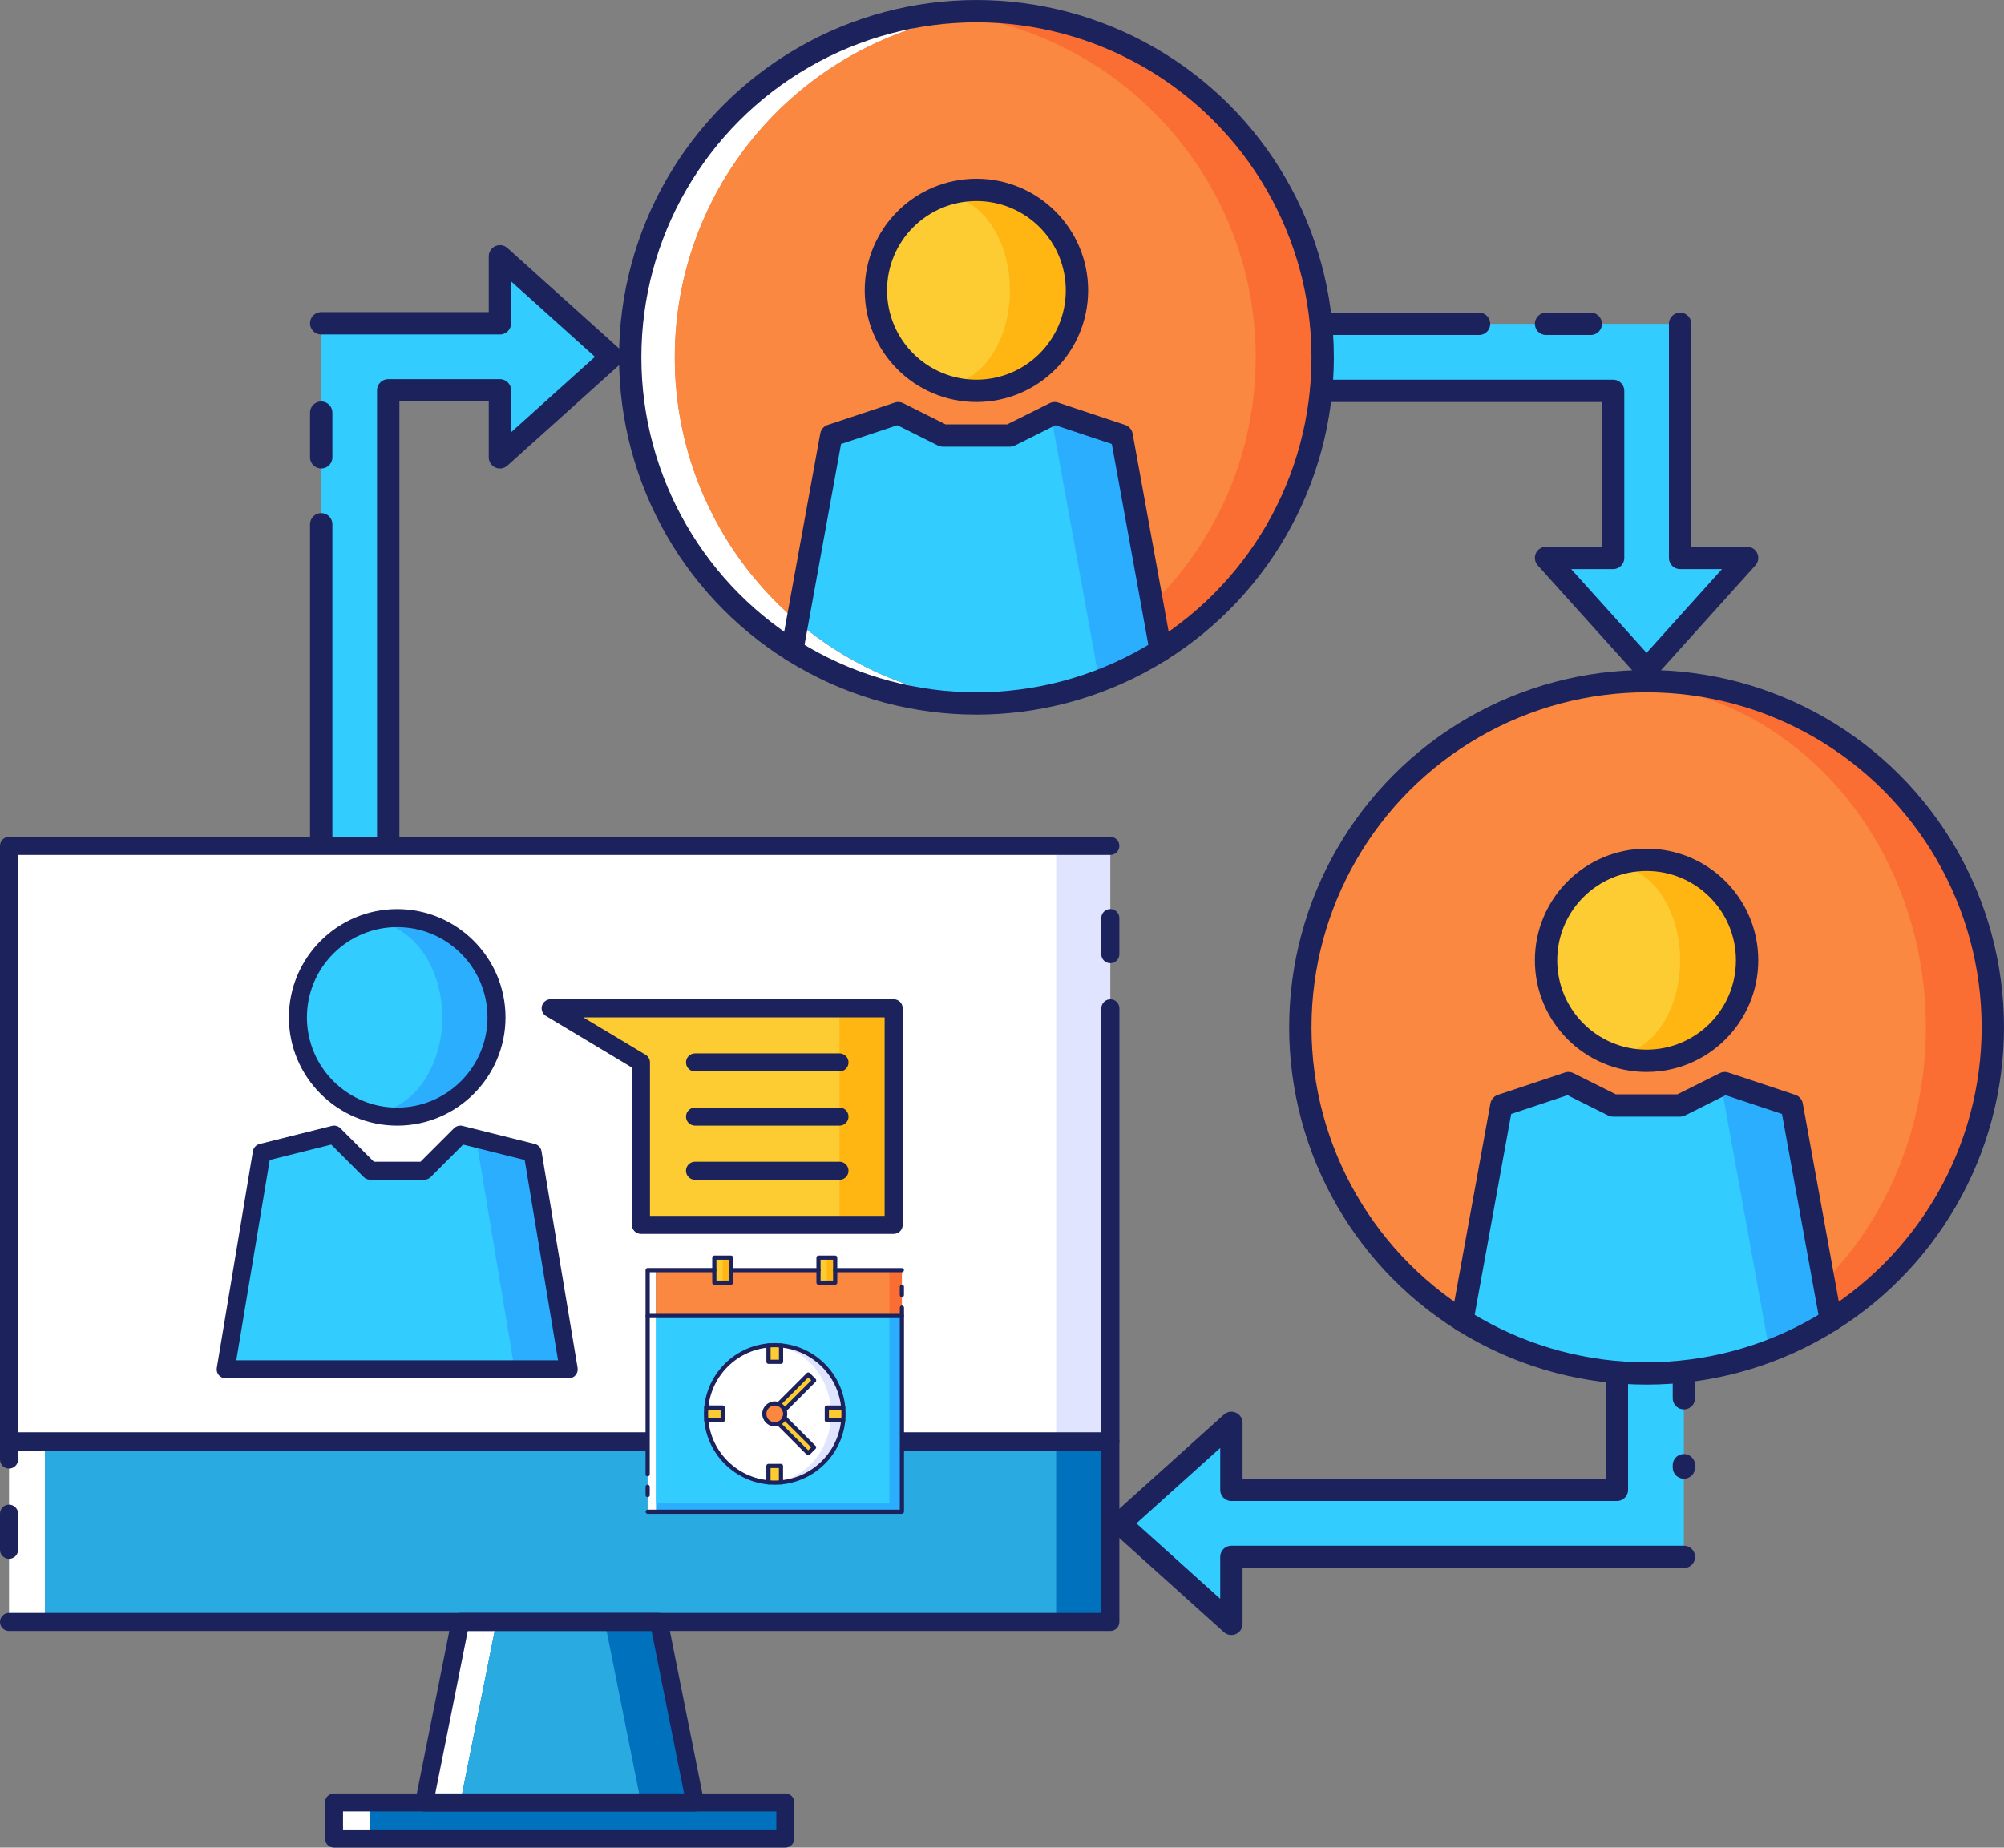 <?xml version="1.0" encoding="utf-8"?>
<!-- Generator: Adobe Illustrator 26.0.2, SVG Export Plug-In . SVG Version: 6.00 Build 0)  -->
<svg version="1.1" id="Calque_1" xmlns="http://www.w3.org/2000/svg" xmlns:xlink="http://www.w3.org/1999/xlink" x="0px" y="0px"
	 viewBox="0 0 381.37 351.7" style="enable-background:new 0 0 381.37 351.7;" xml:space="preserve">
<rect x="0" y="0" width="381.37" height="351.7" fill="#808080" stroke="none"/>
<style type="text/css">
	.st0{fill:#FFFFFF;}
	.st1{fill:#2BAEFE;}
	.st2{fill:#33CCFF;}
	.st3{fill:#FFB612;}
	.st4{fill:#FDCC32;}
	.st5{fill:#FA6E34;}
	.st6{fill:#FA8840;}
	.st7{fill:none;stroke:#1C225C;stroke-width:6.619;stroke-linecap:round;stroke-linejoin:round;stroke-miterlimit:10;}
	.st8{fill:none;stroke:#1C225C;stroke-width:2.772;stroke-linecap:round;stroke-linejoin:round;stroke-miterlimit:10;}
	.st9{fill:none;stroke:#1C225C;stroke-width:4.251;stroke-linecap:round;stroke-linejoin:round;stroke-miterlimit:10;}
	.st10{fill:#0071BC;}
	.st11{fill:#29ABE2;}
	.st12{fill:#E0E4FF;}
	.st13{fill:#1C225C;}
	.st14{clip-path:url(#SVGID_00000060032913581681537290000000183993389447660954_);}
	.st15{fill:none;stroke:#1C225C;stroke-width:6.689;stroke-linecap:round;stroke-linejoin:round;stroke-miterlimit:10;}
	.st16{fill:none;stroke:#1C225C;stroke-width:6;stroke-linecap:round;stroke-linejoin:round;stroke-miterlimit:10;}
	.st17{fill:#FBB03B;}
	.st18{fill:none;stroke:#1C225C;stroke-width:2.415;stroke-linecap:round;stroke-linejoin:round;stroke-miterlimit:10;}
	.st19{fill:none;stroke:#B9D5EA;stroke-width:14;stroke-linecap:round;stroke-miterlimit:10;}
	.st20{fill:#B9D5EA;}
	.st21{fill:#48BDFF;}
	.st22{fill:#DFE8ED;}
	.st23{fill:#000072;}
	.st24{opacity:0.3;}
	.st25{opacity:0.55;}
	.st26{fill:#F2355D;}
	.st27{fill:#8AC457;}
	.st28{fill:#E9F0F4;}
	.st29{opacity:0.31;}
	.st30{fill:none;stroke:#1C225C;stroke-width:2.755;stroke-linecap:round;stroke-linejoin:round;stroke-miterlimit:10;}
	.st31{fill:none;stroke:#1C225C;stroke-width:2.53;stroke-linecap:round;stroke-linejoin:round;stroke-miterlimit:10;}
	.st32{fill:none;stroke:#1C225C;stroke-width:1.986;stroke-linecap:round;stroke-linejoin:round;stroke-miterlimit:10;}
</style>
<g>
	<g>
		<g>
			<path class="st5" d="M379.25,195.55c0,23.47-12.33,44.13-30.82,55.73c-3.66,2.34-7.57,4.29-11.69,5.87
				c-7.27,2.76-15.13,4.29-23.38,4.29c-2.17,0-4.29-0.09-6.38-0.3c-10.46-0.98-20.24-4.46-28.7-9.82
				c-16.83-10.59-28.53-28.57-30.52-49.4v-0.04c-0.21-2.08-0.3-4.21-0.3-6.33c0-2.13,0.09-4.25,0.3-6.33v-0.04
				c3.02-31.29,27.89-56.2,59.22-59.22c2.08-0.21,4.21-0.3,6.38-0.3C349.74,129.66,379.25,159.16,379.25,195.55z"/>
			<ellipse class="st6" cx="306.98" cy="195.55" rx="59.52" ry="65.6"/>
			<path class="st3" d="M332.48,182.8c0,10.59-8.54,19.13-19.13,19.13c-2.25,0-4.38-0.38-6.38-1.11
				c-7.44-2.59-12.75-9.69-12.75-18.02c0-8.33,5.31-15.43,12.75-18.02c2-0.72,4.12-1.11,6.38-1.11
				C323.94,163.67,332.48,172.22,332.48,182.8z"/>
			<ellipse class="st4" cx="306.98" cy="182.8" rx="12.75" ry="18.02"/>
			<path class="st1" d="M348.43,251.29c-3.66,2.34-7.57,4.29-11.69,5.87c-7.27,2.76-15.13,4.29-23.38,4.29
				c-2.17,0-4.29-0.09-6.38-0.3c-10.46-0.98-20.24-4.46-28.7-9.82l7.44-40.9l12.75-4.25l8.5,4.25h12.75l7.82-3.91l0.68-0.34
				l12.75,4.25L348.43,251.29z"/>
			<path class="st2" d="M336.73,257.15c-7.27,2.76-15.13,4.29-23.38,4.29c-2.17,0-4.29-0.09-6.38-0.3
				c-10.46-0.98-20.24-4.46-28.7-9.82l7.44-40.9l12.75-4.25l8.5,4.25h12.75l7.82-3.91L336.73,257.15z"/>
			<path class="st0" d="M251.71,68.02c0,2.17-0.09,4.29-0.3,6.38c-3.23,33.41-31.37,59.52-65.6,59.52c-2.17,0-4.29-0.09-6.38-0.3
				c-31.33-3.02-56.2-27.93-59.22-59.22v-0.04c-0.21-2.08-0.3-4.21-0.3-6.33s0.09-4.25,0.3-6.33v-0.04
				c3.02-31.29,27.89-56.2,59.22-59.22c2.08-0.21,4.21-0.3,6.38-0.3c34.22,0,62.36,26.1,65.6,59.52v0.04
				C251.63,63.77,251.71,65.89,251.71,68.02z"/>
			<path class="st5" d="M251.71,68.02c0,2.17-0.09,4.29-0.3,6.38c-2.04,20.83-13.73,38.81-30.52,49.36
				c-3.66,2.34-7.57,4.29-11.69,5.87c-5.99,2.25-12.41,3.7-19.13,4.12c-0.72,0-1.4-0.04-2.13-0.13c-1.45-0.13-2.89-0.34-4.29-0.55
				c-12.07-1.96-23.04-7.18-31.93-14.75c-12.71-10.8-21.3-26.36-23-43.91v-0.04c-0.21-2.08-0.3-4.21-0.3-6.33s0.09-4.25,0.3-6.33
				v-0.04c2.89-29.84,25.63-53.9,54.93-58.67c1.4-0.21,2.85-0.43,4.29-0.55c0.72-0.09,1.4-0.13,2.13-0.13
				c32.27,2.04,58.24,27.34,61.34,59.35v0.04C251.63,63.77,251.71,65.89,251.71,68.02z"/>
			<path class="st6" d="M238.96,68.02c0,32.78-23.93,59.94-55.31,65.04c-29.29-4.76-52.03-28.82-54.93-58.67v-0.04
				c-0.21-2.08-0.3-4.21-0.3-6.33s0.09-4.25,0.3-6.33v-0.04c2.89-29.84,25.63-53.9,54.93-58.67
				C215.02,8.08,238.96,35.24,238.96,68.02z"/>
			<path class="st3" d="M204.95,55.27c0,10.59-8.54,19.13-19.13,19.13c-2.25,0-4.38-0.38-6.38-1.11
				c-7.44-2.59-12.75-9.69-12.75-18.02c0-8.33,5.31-15.43,12.75-18.02c2-0.72,4.12-1.11,6.38-1.11
				C196.4,36.14,204.95,44.68,204.95,55.27z"/>
			<ellipse class="st4" cx="179.44" cy="55.27" rx="12.75" ry="18.02"/>
			<path class="st1" d="M220.89,123.75c-3.66,2.34-7.57,4.29-11.69,5.87c-5.99,2.25-12.41,3.7-19.13,4.12
				c-0.72,0-1.4-0.04-2.13-0.13c-1.45-0.13-2.89-0.34-4.29-0.55c-12.07-1.96-23.04-7.18-31.93-14.75l6.46-35.41l12.75-4.25l8.5,4.25
				h12.75l7.82-3.91l0.68-0.34l12.75,4.25L220.89,123.75z"/>
			<path class="st2" d="M209.2,129.62c-5.99,2.25-12.41,3.7-19.13,4.12c-0.72,0-1.4-0.04-2.13-0.13c-1.45-0.13-2.89-0.34-4.29-0.55
				c-12.07-1.96-23.04-7.18-31.93-14.75l6.46-35.41l12.75-4.25l8.5,4.25h12.75l7.82-3.91L209.2,129.62z"/>
			<path class="st2" d="M332.48,106.2l-19.13,21.26l-19.13-21.26h12.75V74.4h-55.56c0.21-2.08,0.3-4.21,0.3-6.38
				c0-2.13-0.09-4.25-0.3-6.33v-0.04h68.32v44.55H332.48z"/>
			<path class="st2" d="M307.74,261.53c2.08,0.21,4.21,0.3,6.33,0.3s4.25-0.09,6.33-0.3h0.04v34.82h-86.11v12.75l-21.26-19.13
				l21.26-19.13v12.75h73.35v-22.07H307.74z"/>
			<line class="st9" x1="320.45" y1="266.16" x2="320.45" y2="261.53"/>
			<polyline class="st9" points="307.7,261.53 307.7,283.6 234.34,283.6 234.34,270.85 213.09,289.98 234.34,309.11 234.34,296.36 
				320.45,296.36 			"/>
			<line class="st9" x1="320.45" y1="279.35" x2="320.45" y2="278.91"/>
			<path class="st2" d="M73.84,160.87c-2.08-0.21-4.21-0.3-6.33-0.3s-4.25,0.09-6.33,0.3h-0.04V61.54h34.01V48.79l21.26,19.13
				L95.14,87.05V74.3H73.88v86.57H73.84z"/>
			<line class="st9" x1="61.13" y1="99.8" x2="61.13" y2="160.88"/>
			<polyline class="st9" points="73.88,160.88 73.88,74.3 95.14,74.3 95.14,87.05 116.4,67.92 95.14,48.79 95.14,61.54 61.13,61.54 
							"/>
			<line class="st9" x1="61.13" y1="78.55" x2="61.13" y2="87.05"/>
			<g>
				<circle class="st9" cx="313.35" cy="182.8" r="19.13"/>
				<polyline class="st9" points="278.28,251.35 285.72,210.43 298.47,206.18 306.98,210.43 319.73,210.43 328.23,206.18 
					340.99,210.43 348.42,251.35 				"/>
				<circle class="st9" cx="313.35" cy="195.55" r="65.89"/>
				<circle class="st9" cx="185.82" cy="55.27" r="19.13"/>
				<polyline class="st9" points="150.75,123.81 158.19,82.9 170.94,78.65 179.44,82.9 192.19,82.9 200.7,78.65 213.45,82.9 
					220.89,123.81 				"/>
				<circle class="st9" cx="185.82" cy="68.02" r="65.89"/>
				<line class="st9" x1="281.47" y1="61.64" x2="251.41" y2="61.64"/>
				<polyline class="st9" points="251.41,74.4 306.98,74.4 306.98,106.2 294.22,106.2 313.35,127.45 332.48,106.2 319.73,106.2 
					319.73,61.64 				"/>
				<line class="st9" x1="302.73" y1="61.64" x2="294.22" y2="61.64"/>
			</g>
		</g>
		<g>
			<g>
				<polygon class="st0" points="132.28,343.11 80.74,343.11 87.61,308.75 125.41,308.75 				"/>
			</g>
			<g>
				<polygon class="st10" points="132.28,343.11 87.61,343.11 94.48,308.75 125.41,308.75 				"/>
			</g>
			<g>
				<polygon class="st11" points="121.97,343.11 87.61,343.11 94.48,308.75 115.1,308.75 				"/>
			</g>
			<g>
				<rect x="63.56" y="343.11" class="st0" width="85.89" height="6.87"/>
			</g>
			<g>
				<rect x="70.43" y="343.11" class="st10" width="79.02" height="6.87"/>
			</g>
			<g>
				<rect x="1.72" y="274.4" class="st0" width="209.58" height="34.36"/>
			</g>
			<g>
				<rect x="8.59" y="274.4" class="st10" width="202.71" height="34.36"/>
			</g>
			<g>
				<rect x="8.59" y="274.4" class="st11" width="192.4" height="34.36"/>
			</g>
			<g>
				<rect x="1.72" y="161.02" class="st12" width="209.58" height="113.38"/>
			</g>
			<g>
				<rect x="1.72" y="161.02" class="st0" width="199.27" height="113.38"/>
			</g>
			<g>
				<path class="st1" d="M94.48,193.65c0,10.44-8.45,18.9-18.9,18.9c-1.79,0-3.5-0.24-5.15-0.72c-7.94-2.23-13.74-9.52-13.74-18.18
					c0-8.66,5.81-15.94,13.74-18.18c1.65-0.48,3.37-0.72,5.15-0.72C86.03,174.76,94.48,183.21,94.48,193.65z"/>
			</g>
			<g>
				<ellipse class="st2" cx="70.43" cy="193.65" rx="13.74" ry="18.18"/>
			</g>
			<g>
				<polygon class="st1" points="108.23,260.65 42.95,260.65 49.82,219.42 63.56,215.99 70.43,222.86 80.74,222.86 87.61,215.99 
					90.6,216.74 101.35,219.42 				"/>
			</g>
			<g>
				<polygon class="st2" points="97.92,260.65 42.95,260.65 49.82,219.42 63.56,215.99 70.43,222.86 80.74,222.86 87.61,215.99 
					90.6,216.74 				"/>
			</g>
			<g>
				<polygon class="st3" points="170.07,191.94 170.07,233.17 121.97,233.17 121.97,202.24 104.79,191.94 				"/>
			</g>
			<g>
				<polygon class="st4" points="159.76,191.94 159.76,233.17 121.97,233.17 121.97,202.24 104.79,191.94 				"/>
			</g>
			<g>
				<g>
					<path class="st13" d="M75.59,214.27c-11.37,0-20.61-9.25-20.61-20.61c0-11.37,9.25-20.61,20.61-20.61s20.61,9.25,20.61,20.61
						C96.2,205.02,86.95,214.27,75.59,214.27z M75.59,176.48c-9.47,0-17.18,7.71-17.18,17.18c0,9.47,7.71,17.18,17.18,17.18
						s17.18-7.71,17.18-17.18C92.77,184.18,85.06,176.48,75.59,176.48z"/>
				</g>
				<g>
					<path class="st13" d="M108.23,262.37H42.95c-0.51,0-0.98-0.22-1.31-0.61c-0.33-0.39-0.47-0.89-0.38-1.39l6.87-41.23
						c0.11-0.67,0.61-1.22,1.28-1.38l13.74-3.44c0.59-0.15,1.21,0.03,1.63,0.45l6.37,6.37h8.88l6.37-6.37
						c0.43-0.42,1.05-0.6,1.63-0.45l13.74,3.44c0.66,0.16,1.17,0.71,1.28,1.38l6.87,41.23c0.08,0.5-0.06,1.01-0.38,1.39
						C109.21,262.15,108.73,262.37,108.23,262.37z M44.97,258.93h61.23l-6.35-38.12l-11.71-2.93l-6.18,6.18
						c-0.32,0.32-0.76,0.5-1.21,0.5H70.43c-0.46,0-0.89-0.18-1.21-0.5l-6.18-6.18l-11.71,2.93L44.97,258.93z"/>
				</g>
				<g>
					<path class="st13" d="M132.28,344.83H80.74c-0.51,0-1-0.23-1.33-0.63c-0.33-0.4-0.46-0.92-0.36-1.43l6.87-34.36
						c0.16-0.8,0.87-1.38,1.68-1.38h37.79c0.82,0,1.52,0.58,1.68,1.38l6.87,34.36c0.1,0.5-0.03,1.03-0.36,1.43
						C133.28,344.6,132.79,344.83,132.28,344.83z M82.84,341.39h47.34L124,310.47H89.02L82.84,341.39z"/>
				</g>
				<g>
					<path class="st13" d="M149.46,351.7H63.56c-0.95,0-1.72-0.77-1.72-1.72v-6.87c0-0.95,0.77-1.72,1.72-1.72h85.89
						c0.95,0,1.72,0.77,1.72,1.72v6.87C151.17,350.93,150.41,351.7,149.46,351.7z M65.28,348.26h82.46v-3.44H65.28V348.26z"/>
				</g>
				<g>
					<path class="st13" d="M211.3,310.47H1.72c-0.95,0-1.72-0.77-1.72-1.72c0-0.95,0.77-1.72,1.72-1.72h207.86v-30.92H3.44v1.72
						c0,0.95-0.77,1.72-1.72,1.72S0,278.78,0,277.83v-3.44c0-0.95,0.77-1.72,1.72-1.72H211.3c0.95,0,1.72,0.77,1.72,1.72v34.36
						C213.02,309.7,212.25,310.47,211.3,310.47z"/>
				</g>
				<g>
					<path class="st13" d="M211.3,276.11H1.72c-0.95,0-1.72-0.77-1.72-1.72V161.02c0-0.95,0.77-1.72,1.72-1.72H211.3
						c0.95,0,1.72,0.77,1.72,1.72c0,0.95-0.77,1.72-1.72,1.72H3.44v109.94h206.15v-80.74c0-0.95,0.77-1.72,1.72-1.72
						c0.95,0,1.72,0.77,1.72,1.72v82.46C213.02,275.34,212.25,276.11,211.3,276.11z"/>
				</g>
				<g>
					<path class="st13" d="M211.3,183.35c-0.95,0-1.72-0.77-1.72-1.72v-6.87c0-0.95,0.77-1.72,1.72-1.72c0.95,0,1.72,0.77,1.72,1.72
						v6.87C213.02,182.58,212.25,183.35,211.3,183.35z"/>
				</g>
				<g>
					<path class="st13" d="M1.72,296.73c-0.95,0-1.72-0.77-1.72-1.72v-6.87c0-0.95,0.77-1.72,1.72-1.72s1.72,0.77,1.72,1.72v6.87
						C3.44,295.96,2.67,296.73,1.72,296.73z"/>
				</g>
				<g>
					<path class="st13" d="M170.07,234.88h-48.1c-0.95,0-1.72-0.77-1.72-1.72v-29.95l-16.34-9.81c-0.66-0.4-0.98-1.19-0.77-1.93
						c0.2-0.74,0.88-1.26,1.65-1.26h65.28c0.95,0,1.72,0.77,1.72,1.72v41.23C171.79,234.12,171.02,234.88,170.07,234.88z
						 M123.69,231.45h44.66v-37.79h-57.36l11.86,7.12c0.52,0.31,0.84,0.87,0.84,1.47V231.45z"/>
				</g>
				<g>
					<path class="st13" d="M159.76,214.27h-27.49c-0.95,0-1.72-0.77-1.72-1.72s0.77-1.72,1.72-1.72h27.49
						c0.95,0,1.72,0.77,1.72,1.72S160.71,214.27,159.76,214.27z"/>
				</g>
				<g>
					<path class="st13" d="M159.76,203.96h-27.49c-0.95,0-1.72-0.77-1.72-1.72c0-0.95,0.77-1.72,1.72-1.72h27.49
						c0.95,0,1.72,0.77,1.72,1.72C161.48,203.19,160.71,203.96,159.76,203.96z"/>
				</g>
				<g>
					<path class="st13" d="M159.76,224.58h-27.49c-0.95,0-1.72-0.77-1.72-1.72c0-0.95,0.77-1.72,1.72-1.72h27.49
						c0.95,0,1.72,0.77,1.72,1.72C161.48,223.81,160.71,224.58,159.76,224.58z"/>
				</g>
			</g>
		</g>
	</g>
	<g>
		<g>
			<rect x="123.25" y="241.78" class="st0" width="48.37" height="45.99"/>
		</g>
		<g>
			<rect x="124.84" y="241.78" class="st1" width="46.79" height="45.99"/>
		</g>
		<g>
			<rect x="124.84" y="241.78" class="st2" width="44.41" height="44.41"/>
		</g>
		<g>
			<rect x="124.84" y="241.78" class="st5" width="46.79" height="8.72"/>
		</g>
		<g>
			<rect x="124.84" y="241.78" class="st6" width="44.41" height="8.72"/>
		</g>
		<g>
			<rect x="135.94" y="239.4" class="st3" width="3.17" height="4.76"/>
		</g>
		<g>
			<rect x="155.77" y="239.4" class="st3" width="3.17" height="4.76"/>
		</g>
		<g>
			<rect x="155.77" y="239.4" class="st4" width="1.59" height="4.76"/>
		</g>
		<g>
			<rect x="135.94" y="239.4" class="st4" width="1.59" height="4.76"/>
		</g>
		<g>
			<path class="st12" d="M160.52,269.14c0,6.83-5.23,12.43-11.89,13.03c-0.39,0.04-0.79,0.06-1.19,0.06s-0.8-0.02-1.19-0.06
				c-6.67-0.59-11.89-6.2-11.89-13.03c0-6.83,5.23-12.43,11.89-13.03c0.39-0.04,0.79-0.06,1.19-0.06s0.8,0.02,1.19,0.06
				C155.3,256.7,160.52,262.31,160.52,269.14z"/>
		</g>
		<g>
			<ellipse class="st0" cx="146.25" cy="269.14" rx="11.89" ry="13.03"/>
		</g>
		<g>
			<path class="st6" d="M149.42,269.14c0,0.25-0.05,0.5-0.13,0.72l-0.01,0.01c-0.2,0.51-0.6,0.91-1.11,1.11l-0.01,0.01
				c-0.22,0.09-0.47,0.13-0.72,0.13c-1.09,0-1.98-0.89-1.98-1.98s0.89-1.98,1.98-1.98c0.25,0,0.5,0.05,0.72,0.13l0.01,0.01
				c0.51,0.2,0.91,0.6,1.11,1.11l0.01,0.01C149.38,268.64,149.42,268.88,149.42,269.14z"/>
		</g>
		<g>
			<path class="st4" d="M154.93,262.76l-5.65,5.65l-0.01-0.01c-0.2-0.51-0.6-0.91-1.11-1.11l-0.01-0.01l5.65-5.65L154.93,262.76z"/>
		</g>
		<g>
			<path class="st4" d="M148.63,279.05v3.12c-0.39,0.04-0.79,0.06-1.19,0.06s-0.8-0.02-1.19-0.06v-3.12H148.63z"/>
		</g>
		<g>
			<path class="st4" d="M148.63,256.11v3.12h-2.38v-3.12c0.39-0.04,0.79-0.06,1.19-0.06S148.24,256.07,148.63,256.11z"/>
		</g>
		<g>
			<path class="st4" d="M137.53,270.33h-3.12c-0.04-0.39-0.06-0.79-0.06-1.19c0-0.4,0.02-0.8,0.06-1.19h3.12V270.33z"/>
		</g>
		<g>
			<path class="st4" d="M160.47,270.33h-3.12v-2.38h3.12c0.04,0.39,0.06,0.79,0.06,1.19C160.52,269.54,160.51,269.94,160.47,270.33z
				"/>
		</g>
		<g>
			<path class="st4" d="M154.93,275.51l-1.12,1.12l-5.65-5.65l0.01-0.01c0.51-0.2,0.91-0.6,1.11-1.11l0.01-0.01L154.93,275.51z"/>
		</g>
		<g>
			<g>
				<path class="st13" d="M147.44,282.62c-7.43,0-13.48-6.05-13.48-13.48c0-7.43,6.05-13.48,13.48-13.48s13.48,6.05,13.48,13.48
					C160.92,276.57,154.87,282.62,147.44,282.62z M147.44,256.45c-7,0-12.69,5.69-12.69,12.69c0,7,5.69,12.69,12.69,12.69
					s12.69-5.69,12.69-12.69C160.13,262.14,154.44,256.45,147.44,256.45z"/>
			</g>
			<g>
				<path class="st13" d="M147.44,271.52c-1.31,0-2.38-1.07-2.38-2.38c0-1.31,1.07-2.38,2.38-2.38c1.31,0,2.38,1.07,2.38,2.38
					C149.82,270.45,148.75,271.52,147.44,271.52z M147.44,267.55c-0.87,0-1.59,0.71-1.59,1.59s0.71,1.59,1.59,1.59
					c0.87,0,1.59-0.71,1.59-1.59S148.32,267.55,147.44,267.55z"/>
			</g>
			<g>
				<path class="st13" d="M149.29,268.81c-0.1,0-0.2-0.04-0.28-0.12c-0.15-0.15-0.15-0.41,0-0.56l5.37-5.37l-0.56-0.56l-5.37,5.37
					c-0.15,0.15-0.41,0.15-0.56,0s-0.15-0.41,0-0.56l5.65-5.65c0.15-0.15,0.41-0.15,0.56,0l1.12,1.12c0.15,0.15,0.15,0.41,0,0.56
					l-5.65,5.65C149.49,268.77,149.39,268.81,149.29,268.81z"/>
			</g>
			<g>
				<path class="st13" d="M148.63,282.57c-0.22,0-0.4-0.18-0.4-0.4v-2.72h-1.59v2.72c0,0.22-0.18,0.4-0.4,0.4
					c-0.22,0-0.4-0.18-0.4-0.4v-3.12c0-0.22,0.18-0.4,0.4-0.4h2.38c0.22,0,0.4,0.18,0.4,0.4v3.12
					C149.03,282.39,148.85,282.57,148.63,282.57z"/>
			</g>
			<g>
				<path class="st13" d="M148.63,259.62h-2.38c-0.22,0-0.4-0.18-0.4-0.4v-3.12c0-0.22,0.18-0.4,0.4-0.4c0.22,0,0.4,0.18,0.4,0.4
					v2.72h1.59v-2.72c0-0.22,0.18-0.4,0.4-0.4c0.22,0,0.4,0.18,0.4,0.4v3.12C149.03,259.44,148.85,259.62,148.63,259.62z"/>
			</g>
			<g>
				<path class="st13" d="M137.53,270.72h-3.12c-0.22,0-0.4-0.18-0.4-0.4c0-0.22,0.18-0.4,0.4-0.4h2.72v-1.59h-2.72
					c-0.22,0-0.4-0.18-0.4-0.4c0-0.22,0.18-0.4,0.4-0.4h3.12c0.22,0,0.4,0.18,0.4,0.4v2.38
					C137.92,270.55,137.75,270.72,137.53,270.72z"/>
			</g>
			<g>
				<path class="st13" d="M160.47,270.72h-3.12c-0.22,0-0.4-0.18-0.4-0.4v-2.38c0-0.22,0.18-0.4,0.4-0.4h3.12
					c0.22,0,0.4,0.18,0.4,0.4c0,0.22-0.18,0.4-0.4,0.4h-2.72v1.59h2.72c0.22,0,0.4,0.18,0.4,0.4
					C160.87,270.55,160.69,270.72,160.47,270.72z"/>
			</g>
			<g>
				<path class="st13" d="M171.63,288.17h-48.37c-0.22,0-0.4-0.18-0.4-0.4s0.18-0.4,0.4-0.4h47.98v-38.46c0-0.22,0.18-0.4,0.4-0.4
					c0.22,0,0.4,0.18,0.4,0.4v38.86C172.02,287.99,171.85,288.17,171.63,288.17z"/>
			</g>
			<g>
				<path class="st13" d="M123.25,281.03c-0.22,0-0.4-0.18-0.4-0.4v-38.86c0-0.22,0.18-0.4,0.4-0.4h12.69c0.22,0,0.4,0.18,0.4,0.4
					c0,0.22-0.18,0.4-0.4,0.4h-12.29v38.46C123.65,280.86,123.47,281.03,123.25,281.03z"/>
			</g>
			<g>
				<path class="st13" d="M171.63,242.18h-12.69c-0.22,0-0.4-0.18-0.4-0.4c0-0.22,0.18-0.4,0.4-0.4h12.69c0.22,0,0.4,0.18,0.4,0.4
					C172.02,242,171.85,242.18,171.63,242.18z"/>
			</g>
			<g>
				<path class="st13" d="M139.11,244.56h-3.17c-0.22,0-0.4-0.18-0.4-0.4v-4.76c0-0.22,0.18-0.4,0.4-0.4h3.17
					c0.22,0,0.4,0.18,0.4,0.4v4.76C139.51,244.38,139.33,244.56,139.11,244.56z M136.34,243.76h2.38v-3.96h-2.38V243.76z"/>
			</g>
			<g>
				<path class="st13" d="M158.94,244.56h-3.17c-0.22,0-0.4-0.18-0.4-0.4v-4.76c0-0.22,0.18-0.4,0.4-0.4h3.17
					c0.22,0,0.4,0.18,0.4,0.4v4.76C159.34,244.38,159.16,244.56,158.94,244.56z M156.16,243.76h2.38v-3.96h-2.38V243.76z"/>
			</g>
			<g>
				<path class="st13" d="M171.63,250.9h-48.37c-0.22,0-0.4-0.18-0.4-0.4c0-0.22,0.18-0.4,0.4-0.4h48.37c0.22,0,0.4,0.18,0.4,0.4
					C172.02,250.72,171.85,250.9,171.63,250.9z"/>
			</g>
			<g>
				<path class="st13" d="M171.63,246.93c-0.22,0-0.4-0.18-0.4-0.4v-1.59c0-0.22,0.18-0.4,0.4-0.4c0.22,0,0.4,0.18,0.4,0.4v1.59
					C172.02,246.76,171.85,246.93,171.63,246.93z"/>
			</g>
			<g>
				<path class="st13" d="M123.25,285c-0.22,0-0.4-0.18-0.4-0.4v-1.59c0-0.22,0.18-0.4,0.4-0.4c0.22,0,0.4,0.18,0.4,0.4v1.59
					C123.65,284.82,123.47,285,123.25,285z"/>
			</g>
			<g>
				<path class="st13" d="M155.77,242.18h-16.65c-0.22,0-0.4-0.18-0.4-0.4c0-0.22,0.18-0.4,0.4-0.4h16.65c0.22,0,0.4,0.18,0.4,0.4
					C156.16,242,155.99,242.18,155.77,242.18z"/>
			</g>
			<g>
				<path class="st13" d="M153.81,277.03c-0.1,0-0.2-0.04-0.28-0.12l-5.65-5.65c-0.15-0.15-0.15-0.41,0-0.56
					c0.15-0.15,0.41-0.15,0.56,0l5.37,5.37l0.56-0.56l-5.37-5.37c-0.15-0.15-0.15-0.41,0-0.56s0.41-0.15,0.56,0l5.65,5.65
					c0.15,0.15,0.15,0.41,0,0.56l-1.12,1.12C154.02,276.99,153.91,277.03,153.81,277.03z"/>
			</g>
		</g>
	</g>
</g>
</svg>

